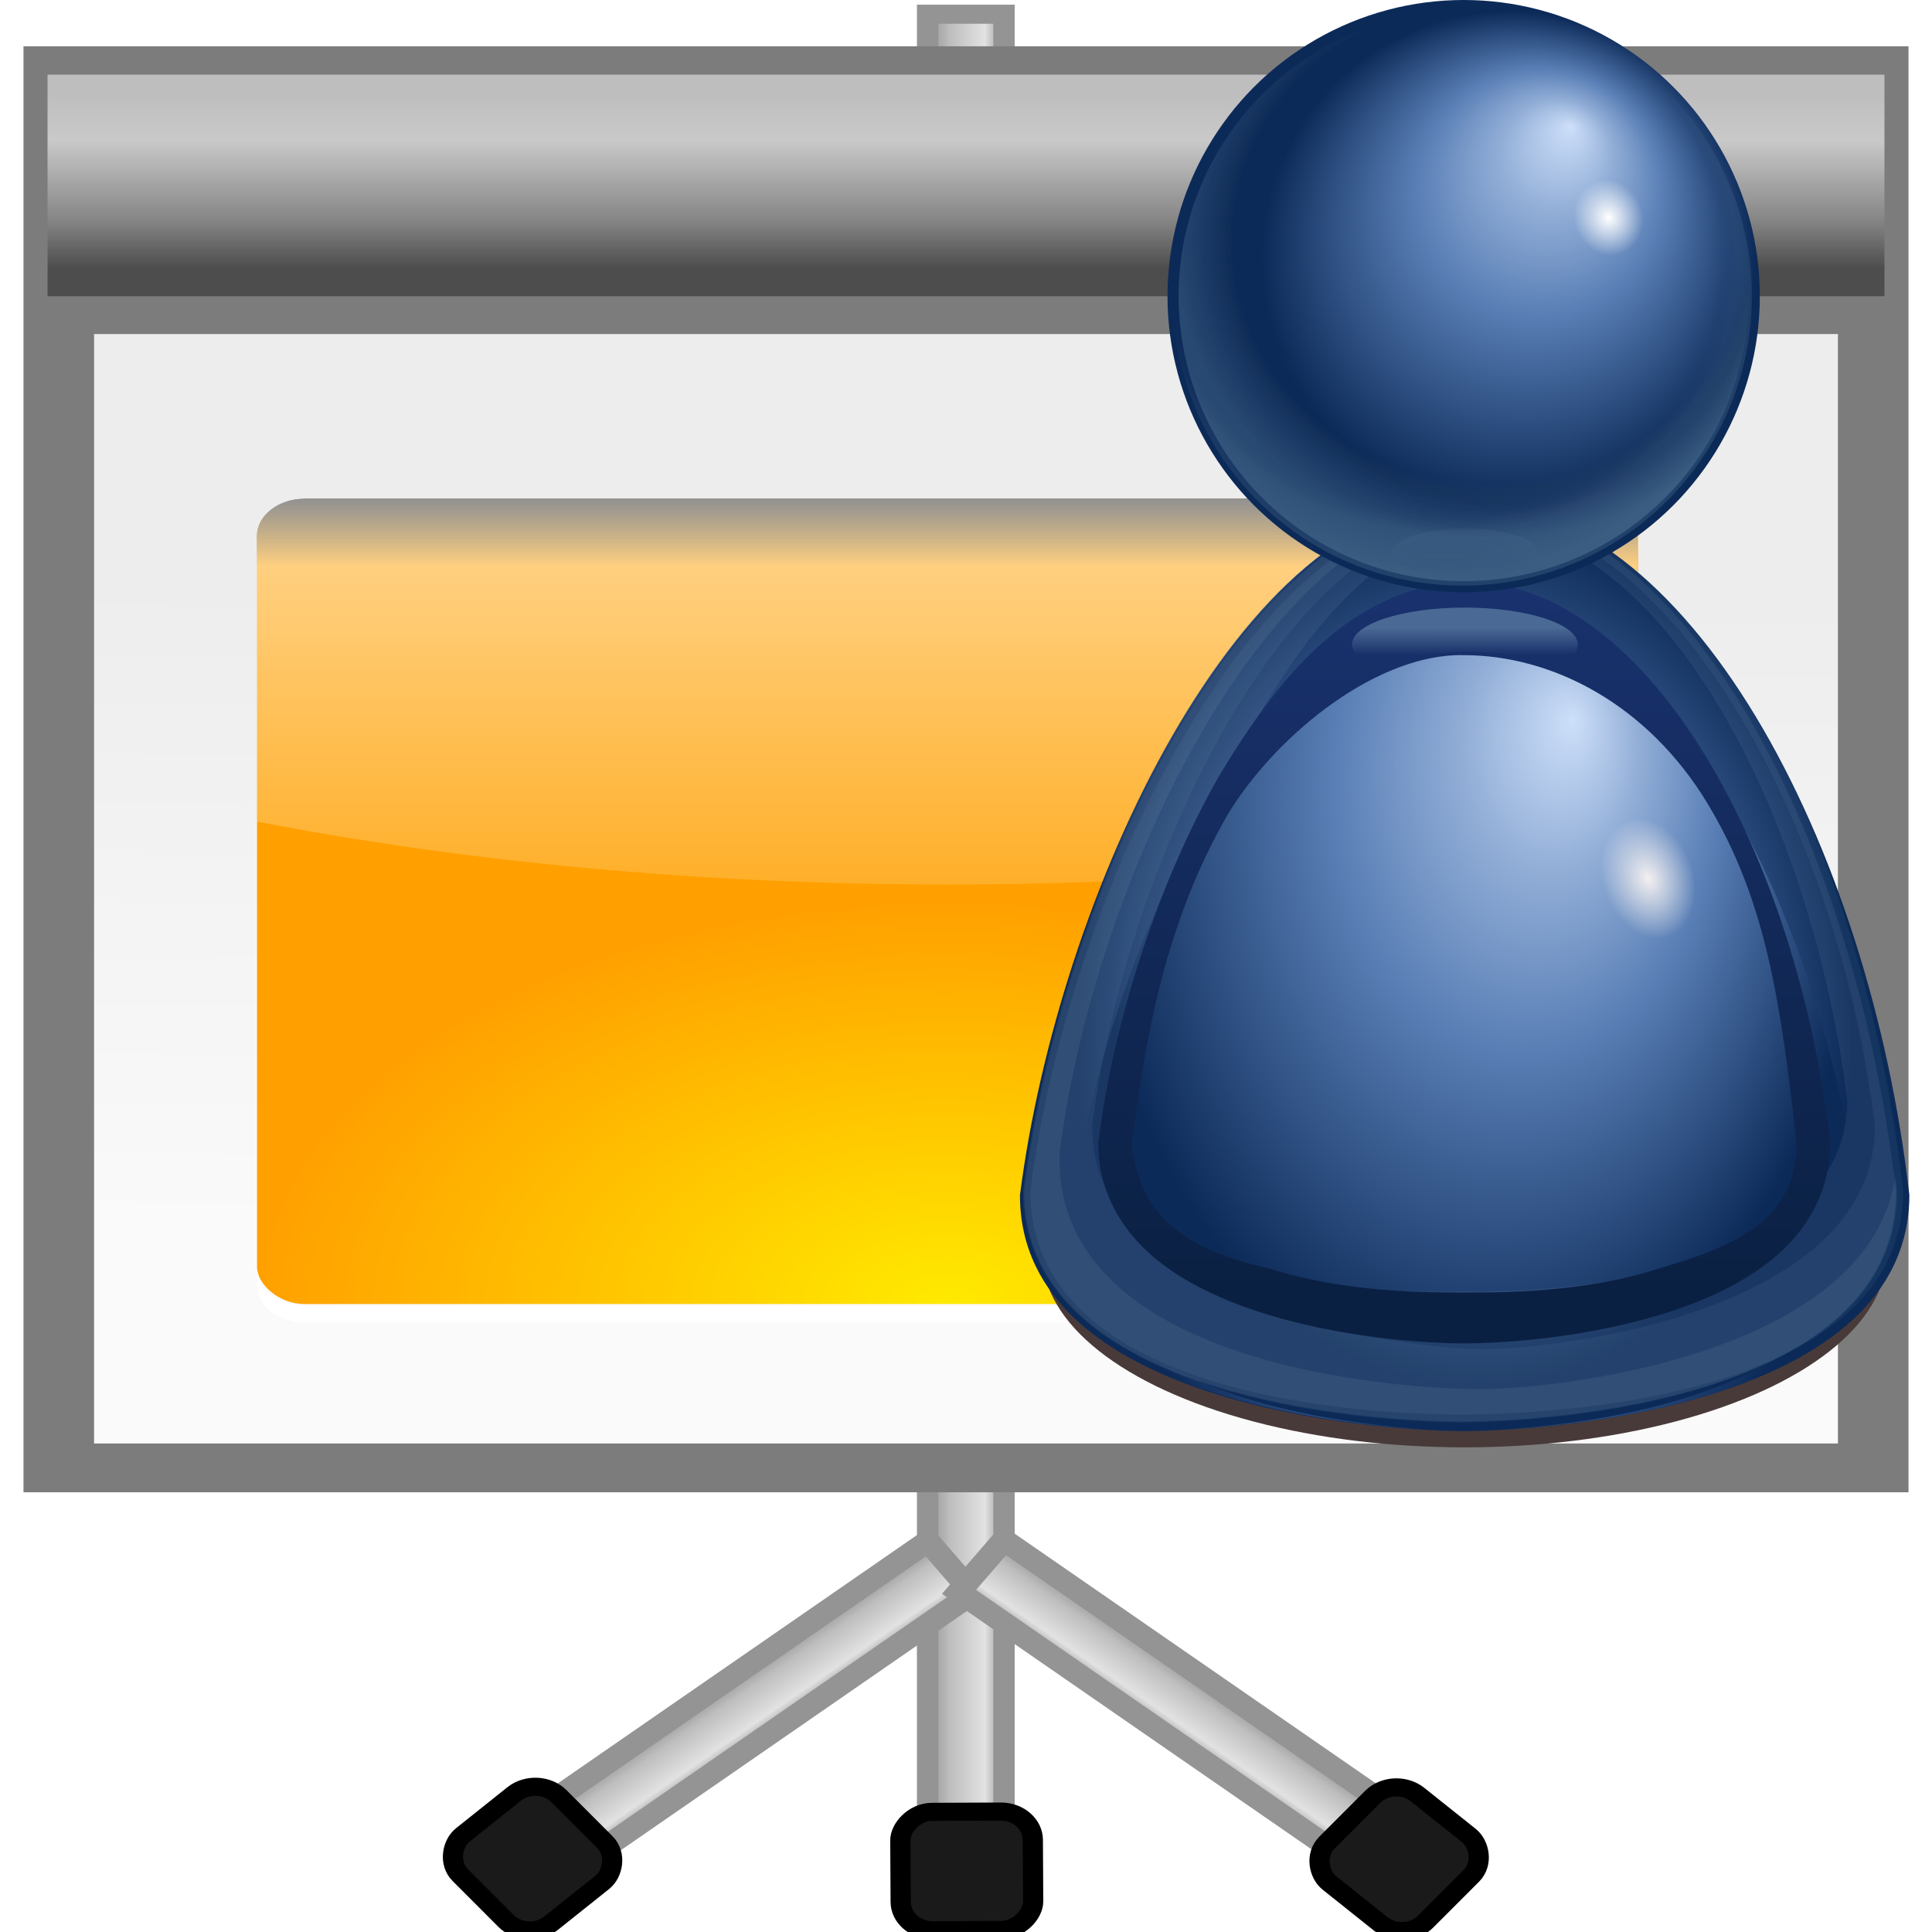 <svg height="128" viewBox="0 0 128 128" width="128" xmlns="http://www.w3.org/2000/svg" xmlns:xlink="http://www.w3.org/1999/xlink"><linearGradient id="a"><stop offset="0" stop-color="#929292"/><stop offset=".291" stop-color="#bebebe"/><stop offset=".75" stop-color="#e2e2e2"/><stop offset="1" stop-color="#929292"/></linearGradient><linearGradient id="b" gradientTransform="matrix(.955 0 0 .955 2.864 2.593)" gradientUnits="userSpaceOnUse" x1="57.376" x2="56.834" y1="38.148" y2="83.074"><stop offset="0" stop-color="#ededed"/><stop offset="1" stop-color="#fafafa"/></linearGradient><linearGradient id="c" gradientTransform="matrix(1 0 0 1.15 0 2.942)" gradientUnits="userSpaceOnUse" x1="60" x2="60" y1="-18" y2="-8"><stop offset="0" stop-color="#4d4d4d"/><stop offset=".273" stop-color="#858585"/><stop offset=".735" stop-color="#c9c9c9"/><stop offset="1" stop-color="#bebebe"/></linearGradient><linearGradient id="d" gradientUnits="userSpaceOnUse" x1="61.736" x2="66.264" xlink:href="#a" y1="60.801" y2="60.801"/><linearGradient id="e" gradientUnits="userSpaceOnUse" x1="40.195" x2="44.549" xlink:href="#a" y1="130.246" y2="130.246"/><linearGradient id="f" gradientUnits="userSpaceOnUse" x1="118.595" x2="122.949" xlink:href="#a" y1="29.053" y2="29.053"/><linearGradient id="g"><stop offset="0" stop-color="#fff"/><stop offset="1" stop-color="#fff" stop-opacity="0"/></linearGradient><linearGradient id="h" gradientUnits="userSpaceOnUse" x1="56" x2="56" xlink:href="#g" y1="32" y2="88.118"/><clipPath id="i"><path d="m18.188 56c-1.22 0-2.188.968-2.188 2.188v17.062c9.64 2.397 20.509 3.75 32 3.75s22.36-1.353 32-3.75v-17.062c0-1.22-.968-2.188-2.188-2.188z" filter="url(#j)"/></clipPath><filter id="j" height="1.295" width="1.106" x="-.053" y="-.147"><feGaussianBlur stdDeviation="1.413"/></filter><linearGradient id="k" gradientUnits="userSpaceOnUse" x1="52" x2="52" y1="64" y2="68"><stop offset="0"/><stop offset="1" stop-opacity="0"/></linearGradient><filter id="l"><feGaussianBlur stdDeviation="1.126"/></filter><radialGradient id="m" cx="48" cy="112" gradientTransform="matrix(1.415 0 0 1.062 -5.932 3.613)" gradientUnits="userSpaceOnUse" r="32"><stop offset="0" stop-color="#ffea00"/><stop offset="1" stop-color="#ffa000"/></radialGradient><filter id="n" height="1.322" width="1.107" x="-.054" y="-.161"><feGaussianBlur stdDeviation="1.872"/></filter><radialGradient id="o" cx="65.092" cy="72.806" fx="74.383" fy="63.986" gradientTransform="matrix(.886 -0 0 1.235 7.386 -16.106)" gradientUnits="userSpaceOnUse" r="37.246" xlink:href="#p"/><linearGradient id="p"><stop offset="0" stop-color="#cddff9"/><stop offset=".227" stop-color="#92aed7"/><stop offset=".5" stop-color="#587eb5"/><stop offset="1" stop-color="#0c2a58"/></linearGradient><radialGradient id="q" cx="64.195" cy="79.678" gradientTransform="matrix(.859 -0 0 1.254 -118.099 -11.053)" gradientUnits="userSpaceOnUse" r="37.246" xlink:href="#p"/><clipPath id="r"><path d="m-99.715 102.633c0 18.646 29.363 20.996 36.721 20.996h.007c7.344 0 36.764-2.35 36.764-20.996-3.333-31.319-18.375-61.789-36.775-61.789-18.557 0-33.58 35.274-36.718 61.789z"/></clipPath><filter id="s"><feGaussianBlur stdDeviation="2.999"/></filter><clipPath id="t"><path d="m212.537 102.633c0 18.646 29.363 20.996 36.721 20.996h.007c7.344 0 36.764-2.35 36.764-20.996-3.333-31.319-18.375-61.789-36.775-61.789-18.557 0-33.58 35.274-36.718 61.789z"/></clipPath><filter id="u"><feGaussianBlur stdDeviation=".976"/></filter><filter id="v"><feGaussianBlur stdDeviation="1.952"/></filter><filter id="w"><feGaussianBlur stdDeviation="1.158"/></filter><linearGradient id="x" gradientUnits="userSpaceOnUse" x1="75.631" x2="75.631" y1="115.035" y2="36.603"><stop offset="0" stop-color="#0a2042"/><stop offset="1" stop-color="#1b3473"/></linearGradient><filter id="y"><feGaussianBlur stdDeviation="1.191"/></filter><radialGradient id="z" cx="62.595" cy="33.484" fx="68.873" fy="20.031" gradientUnits="userSpaceOnUse" r="25.032" xlink:href="#p"/><radialGradient id="A" cx="76.612" cy="25.895" gradientUnits="userSpaceOnUse" r="3.891" xlink:href="#g"/><radialGradient id="B" cx="59.612" cy="32.668" gradientTransform="matrix(1.073 0 0 1.002 -3.089 -.946)" gradientUnits="userSpaceOnUse" r="29.959"><stop offset="0" stop-color="#fff" stop-opacity="0"/><stop offset=".5" stop-color="#f2efef" stop-opacity="0"/><stop offset=".815" stop-color="#d2fc84" stop-opacity="0"/><stop offset=".898" stop-color="#b9d7f0" stop-opacity=".498"/><stop offset="1" stop-color="#b5e5ec"/></radialGradient><clipPath id="C"><circle cx="58.041" cy="37.279" r="29.959"/></clipPath><filter id="D"><feGaussianBlur stdDeviation="1.309"/></filter><radialGradient id="E" cx="55.369" cy="36.077" fx="54.839" fy="18.271" gradientTransform="matrix(1.073 0 0 1.002 -3.089 -.946)" gradientUnits="userSpaceOnUse" r="29.959"><stop offset="0" stop-color="#fff" stop-opacity="0"/><stop offset=".5" stop-color="#f2efef" stop-opacity="0"/><stop offset=".867" stop-color="#193767" stop-opacity="0"/><stop offset=".918" stop-color="#b9d7f0" stop-opacity=".498"/><stop offset="1" stop-color="#b5e5ec"/></radialGradient><radialGradient id="F" cx="78.625" cy="73.795" gradientTransform="matrix(1 0 0 1.455 0 -33.543)" gradientUnits="userSpaceOnUse" r="2.952"><stop offset="0" stop-color="#f3f0f0"/><stop offset="1" stop-color="#f3f0f0" stop-opacity="0"/></radialGradient><filter id="G"><feGaussianBlur stdDeviation=".106"/></filter><linearGradient id="H" gradientTransform="matrix(1.124 0 0 1.18 -6.864 .872)" gradientUnits="userSpaceOnUse" x1="63.062" x2="63.061" y1="48.772" y2="46.803"><stop offset="0" stop-color="#183069"/><stop offset="1" stop-color="#b4dfeb"/></linearGradient><filter id="I" height="1.338" width="1.098" x="-.049" y="-.169"><feGaussianBlur stdDeviation=".381"/></filter><linearGradient id="J" gradientUnits="userSpaceOnUse" x1="63.061" x2="63.061" y1="49.137" y2="46.289"><stop offset="0" stop-color="#3a5787"/><stop offset="1" stop-color="#a0c3d8"/></linearGradient><filter id="K" height="1.543" width="1.175" x="-.088" y="-.271"><feGaussianBlur stdDeviation=".607"/></filter><g stroke="#949494" transform="matrix(1.118 0 0 .999 -7.564 .035)"><g><path d="m61.736.907h4.527v119.788h-4.527z" fill="url(#d)" stroke="#949494" stroke-width="1.266"/><rect fill="#1a1a1a" height="7.849" ry="1.884" stroke="#000" stroke-width="1.2" transform="matrix(-1 .005 .005 1 0 0)" width="7.849" x="-67.358" y="120.433"/></g><g transform="translate(-.011)"><path d="m118.595 13.671h4.354v30.763h-4.354z" fill="url(#f)" stroke="#949494" stroke-width="1.439" transform="matrix(.612 .791 -.791 .612 0 0)"/><rect fill="#1a1a1a" height="7.849" ry="1.884" stroke="#000" stroke-width="1.2" transform="matrix(.666 .746 -.746 .666 0 0)" width="7.849" x="113.526" y="49.541"/></g><g><path d="m40.195 114.865h4.354v30.763h-4.354z" fill="url(#e)" stroke="#949494" stroke-width="1.439" transform="matrix(-.612 .791 .791 .612 0 0)"/><rect fill="#1a1a1a" height="7.849" ry="1.884" stroke="#000" stroke-width="1.2" transform="matrix(-.666 .746 .746 .666 0 0)" width="7.849" x="28.305" y="145.061"/></g></g><path d="m1.556 3.067h124.888v95.801h-124.888z" fill="#7c7c7c"/><path d="m6.233 22.131h115.534v73.503h-115.534z" fill="url(#b)"/><path d="m3.15-19.626h121.7v14.68h-121.7z" fill="url(#c)" transform="scale(1 -1)"/><g transform="matrix(1.01 0 0 .785 .149 -9.767)"><rect fill="url(#m)" height="67.936" rx="3.116" width="90.581" x="16.714" y="54.565"/><rect fill="url(#k)" filter="url(#l)" height="32" rx="2.202" transform="matrix(1.415 0 0 1.415 -5.932 -36.017)" width="64" x="16" y="64"/><path clip-path="url(#i)" d="m18.188 56c-1.22 0-2.188.968-2.188 2.188v17.062c9.64 2.397 20.509 3.75 32 3.75s22.36-1.353 32-3.75v-17.062c0-1.22-.968-2.188-2.188-2.188z" fill="url(#h)" filter="url(#j)" transform="matrix(1.415 0 0 1.415 -5.932 -24.694)"/><path d="m16.739 119.546v1.415c0 1.726 1.37 3.096 3.096 3.096h84.389c1.726 0 3.096-1.37 3.096-3.096v-1.415c0 1.726-1.37 3.096-3.096 3.096h-84.389c-1.726 0-3.096-1.37-3.096-3.096z" fill="#fff"/></g><g transform="matrix(.776 0 0 .776 47.374 -1.166)"><ellipse cx="63.866" cy="108.411" fill="#493a3a" filter="url(#n)" rx="41.862" ry="13.954" transform="matrix(.861 0 0 1.181 8.993 -19.441)"/><g fill-rule="evenodd"><path d="m26.031 103.546c0 17.887 30.299 20.141 37.892 20.141h.007c7.579 0 37.936-2.254 37.936-20.141-3.44-30.043-18.96-59.273-37.947-59.273-19.149 0-34.65 33.838-37.888 59.273z" fill="url(#o)"/><path clip-path="url(#r)" d="m-63 36.344c-19.566 0-35.41 37.2-38.719 65.156 0 18.431 27.206 21.75 37 22.094-8.487-.34-31-3.265-31-18.688 2.797-23.633 16.179-55.062 32.719-55.062 16.4 0 29.81 27.148 32.781 55.062 0 15.44-22.602 18.353-31.062 18.688 9.788-.344 37.062-3.663 37.062-22.094-3.515-33.021-19.381-65.156-38.781-65.156z" fill="url(#q)" filter="url(#s)" transform="matrix(1.032 0 0 .959 129.028 5.093)"/><g clip-path="url(#t)" transform="matrix(1.032 0 0 .959 -193.234 4.997)"><path d="m197.935 41.257c-19.099 0-34.345 35.892-37.575 63.181 0 19.19 29.795 21.181 37.368 21.181h.031c7.559 0 37.09-1.991 37.09-21.181-3.431-32.233-17.977-63.181-36.914-63.181zm2.094 2.156c14.86.568 27.52 25.914 30.664 52.649 0 16.018-24.562 17.618-30.871 17.618-6.321 0-31.118 1.342-31.118-14.675 2.695-22.777 15.384-55.592 31.325-55.592z" fill="#eafafe" filter="url(#u)" opacity=".257" transform="matrix(.968 0 0 .968 57.598 1.287)"/><path d="m198.967 41.36c-19.099 0-34.862 35.789-38.091 63.077 0 19.19 29.175 20.561 36.749 20.561h.031c7.559 0 37.812-1.371 37.812-20.561-3.431-32.233-17.564-63.077-36.501-63.077zm.936.962c15.754 1.001 29.934 27.818 33.159 56.147 0 16.979-26.781 20.51-33.469 20.51-6.7 0-33.437-3.532-33.438-20.51 2.857-24.144 16.85-56.147 33.747-56.147z" fill="#bdf2f8" filter="url(#v)" opacity=".235" transform="matrix(.968 0 0 .968 57.598 1.287)"/><path d="m197.625 41.36c-19.099 0-34.139 35.789-37.368 63.077 0 19.19 29.795 21.284 37.368 21.284h.031c7.559 0 37.296-2.094 37.296-21.284-.046-.436-.105-.876-.156-1.312-2.213 16.126-28.061 19.447-35.077 19.527-7.017.08-36.961-2.021-36.338-21.714 2.994-25.297 17.734-58.245 35.307-59.515-.351-.022-.709-.062-1.062-.062z" fill="#e4feff" fill-opacity=".797" filter="url(#w)" opacity=".288" transform="matrix(.968 0 0 .968 57.598 1.287)"/></g><path d="m64 45.281c-5.384.331-9.668 2.877-13.219 6.406s-6.357 8.044-8.781 12.344c-5.652 10.603-9.57 23.942-10.938 35.5.003.01.003.021 0 .031l-.031.062v.031.062c0 4.389 1.783 7.963 4.469 10.625 2.686 2.663 6.264 4.483 9.938 5.781 7.348 2.596 15.249 3.094 18.562 3.094h.031c3.307 0 11.236-.498 18.594-3.094 3.679-1.298 7.246-3.119 9.938-5.781 2.69-2.662 4.469-6.235 4.469-10.625v-.062-.031l-.031-.062c-.003-.01-.003-.021 0-.031-1.448-13.6-5.413-26.979-11.094-37.094-5.681-10.115-13.19-17.156-21.906-17.156zm-.75 7.165c.251-.011.501 0 .75 0 7.954-0 16.548 4.745 21.969 14.397 5.408 9.629 6.619 19.771 8.031 32.969.004.034-.001.056 0 .062-.066 3.882-1.58 6.396-3.875 8.188s-5.351 2.869-8.5 3.875c-6.818 2.405-14.617 2.344-17.594 2.344-.006 0-.025 0-.031 0-2.979 0-10.762.051-17.562-2.344-.01-.002-.021.002-.031 0-3.38-.791-6.311-1.95-8.469-3.844-2.164-1.9-3.556-4.553-3.875-8.25 1.326-11.134 3.175-21.679 8.594-31.844 4.108-7.388 12.807-15.215 20.594-15.554z" fill="url(#x)" filter="url(#y)" transform="matrix(.947 0 0 .88 3.326 11.287)"/></g><circle cx="58.041" cy="37.279" fill="url(#z)" r="29.959" transform="matrix(.844 0 0 .844 14.928 -4.676)"/><circle cx="76.612" cy="25.895" fill="url(#A)" r="3.891" transform="matrix(.714 -.254 .282 .795 14.277 18.949)"/><path clip-path="url(#C)" d="m86.876 37.279a28.835 28.835 0 0 1 -17.874 26.67 28.835 28.835 0 0 1 -31.462-6.394 28.835 28.835 0 0 1 -6.046-31.531 28.835 28.835 0 0 1 26.866-17.578l-.319 28.833z" fill="url(#B)" filter="url(#D)" opacity=".407" transform="matrix(.844 0 0 .844 14.928 -4.676)"/><circle clip-path="url(#C)" cx="58.041" cy="37.279" fill="url(#E)" filter="url(#D)" opacity=".354" r="29.284" transform="matrix(.844 0 0 .844 14.817 -4.676)"/><ellipse cx="78.625" cy="73.795" fill="url(#F)" filter="url(#G)" rx="2.952" ry="4.294" transform="matrix(1.268 -.337 .362 1.179 -46.763 15.957)"/><path d="m64.031 54.375c-5.163 0-9.344 1.409-9.344 3.156 0 .874 1.057 1.677 2.75 2.25 1.908-1.396 4.269-1.619 6.812-1.619 2.486 0 4.772.186 6.656 1.525 1.536-.564 2.5-1.329 2.5-2.156 0-1.747-4.212-3.156-9.375-3.156z" fill="url(#H)" filter="url(#I)" opacity=".569" transform="matrix(1.03 0 0 1 -1.948 -1)"/><ellipse cx="63.061" cy="48.034" fill="url(#J)" filter="url(#K)" opacity=".223" rx="8.319" ry="2.683" transform="matrix(.751 0 0 .788 16.665 10.872)"/></g></svg>